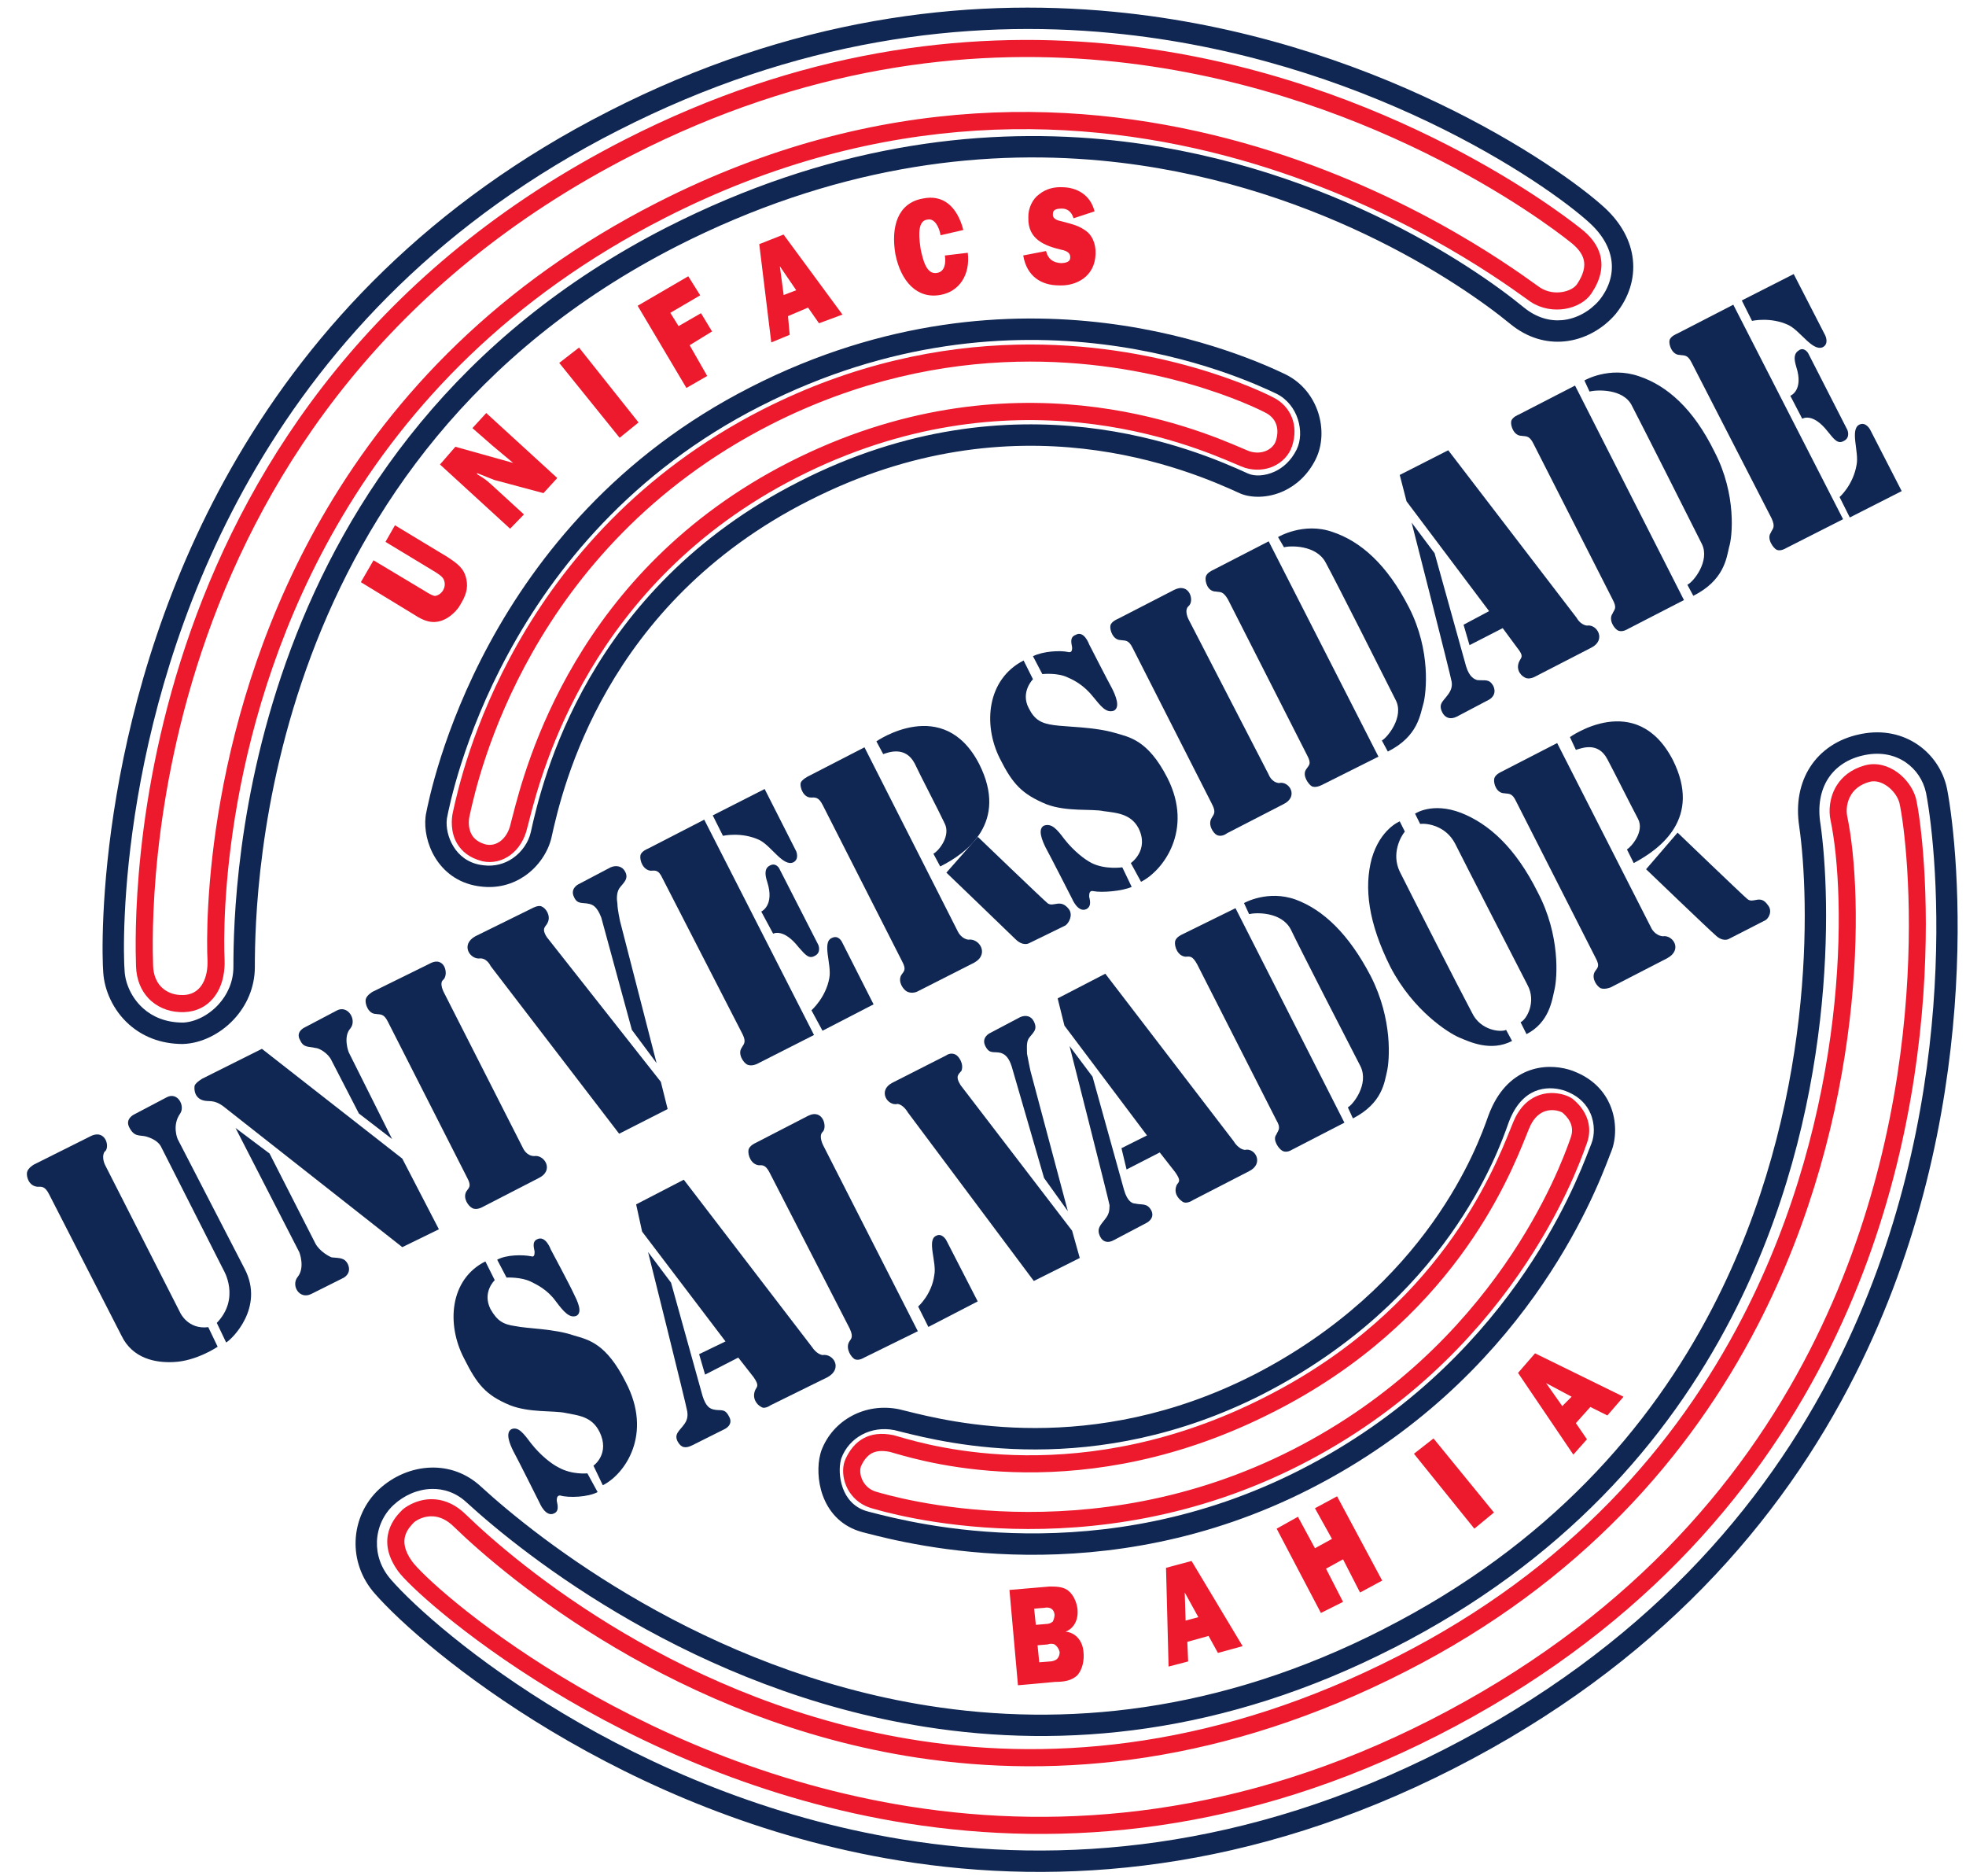 <?xml version="1.0" encoding="UTF-8" standalone="no"?>
<svg
   xmlns:dc="http://purl.org/dc/elements/1.1/"
   xmlns:cc="http://creativecommons.org/ns#"
   xmlns:rdf="http://www.w3.org/1999/02/22-rdf-syntax-ns#"
   xmlns:svg="http://www.w3.org/2000/svg"
   xmlns="http://www.w3.org/2000/svg"
   viewBox="0 0 86.667 82.667"
   height="82.667"
   width="86.667"
   xml:space="preserve"
   id="svg2"
   version="1.1"><defs
     id="defs6" /><g
     transform="matrix(1.333,0,0,-1.333,0,82.667)"
     id="g10"><g
       transform="scale(0.1)"
       id="g12"><path
         id="path14"
         style="fill:#0f2752;fill-opacity:1;fill-rule:evenodd;stroke:none"
         d="m 323.387,343.457 c 0,0 21.668,-20.828 23.074,-21.949 1.973,-1.41 4.227,1.687 7.043,-1.969 1.402,-1.973 0,-4.504 -1.133,-5.348 v 0 l -12.101,-5.91 v 0 c 0,0 -1.965,-1.125 -4.5,1.407 -1.407,1.41 -22.793,21.953 -22.793,21.953 v 0 l 10.41,11.816 v 0" /><path
         id="path16"
         style="fill:#0f2752;fill-opacity:1;fill-rule:nonzero;stroke:none"
         d="m 34.152,298.504 c -0.746,9.129 -2.352,90.828 44.445,170.551 24.836,42.308 63.285,84.113 122.672,114.293 l -0.004,0.007 c 60.379,30.817 117.613,37.665 167.035,32.918 85.176,-8.179 147.265,-50.972 162.269,-64.707 h 0.012 c 5.719,-5.257 8.75,-11.207 9.41,-17.164 0.707,-6.386 -1.324,-12.683 -5.691,-18.062 l -0.055,-0.07 c -4.18,-4.879 -10.269,-8.36 -16.941,-8.993 h -0.012 c -5.816,-0.543 -12.043,1.055 -17.785,5.739 l -0.016,0.015 c -16.652,13.699 -66.625,47.59 -135.293,54.02 -41.097,3.847 -88.918,-2.168 -140.308,-28.274 v -0.004 C 155.621,503.945 120.723,450.941 102.898,403.398 85.047,355.777 84.281,313.551 84.281,300.473 c 0,-6.891 -2.793,-12.852 -6.863,-17.258 -4.617,-5.008 -10.988,-8.047 -16.848,-8.223 l -0.098,-0.012 c -7.582,0 -13.496,2.641 -17.789,6.458 -5.359,4.761 -8.148,11.414 -8.527,17.066 z M 84.684,465.48 C 38.938,387.543 40.484,307.949 41.211,299.059 v -0.055 c 0.258,-4.027 2.277,-8.809 6.18,-12.277 3.098,-2.754 7.434,-4.661 13.082,-4.661 v -0.007 c 3.988,0.156 8.418,2.343 11.742,5.945 2.953,3.199 4.977,7.508 4.977,12.469 0,13.375 0.785,56.566 19.09,105.39 C 114.617,454.77 150.5,509.277 220.684,545.082 h 0.011 c 52.731,26.793 101.871,32.957 144.141,29 70.555,-6.605 121.965,-41.477 139.125,-55.586 v 0.004 c 4.168,-3.402 8.598,-4.57 12.68,-4.191 4.781,0.453 9.179,2.992 12.234,6.558 3.121,3.875 4.578,8.324 4.086,12.762 -0.477,4.293 -2.781,8.699 -7.168,12.73 l 0.004,0.008 c -14.574,13.34 -74.953,54.887 -158.16,62.875 -48.235,4.629 -104.133,-2.07 -163.164,-32.195 h -0.012 C 146.453,547.563 108.918,506.766 84.684,465.48" /><path
         id="path18"
         style="fill:#ed192d;fill-opacity:1;fill-rule:nonzero;stroke:none"
         d="m 44.984,300.668 c -0.281,8.523 -1.488,55.633 18.168,111.164 19.68,55.602 60.254,119.699 143.5,162.172 57.766,29.473 112.129,36.078 158.969,31.738 87.59,-8.113 148.867,-54.558 157.012,-61.039 3.433,-2.625 5.828,-5.672 6.656,-9.285 v 0 c 0.84,-3.672 0.035,-7.719 -2.961,-12.219 v -0.011 l -0.051,-0.079 -0.004,0.004 c -1.714,-2.566 -4.996,-4.468 -8.726,-5.078 -3.602,-0.59 -7.715,-0.019 -11.27,2.27 l -0.011,0.011 -0.161,0.106 -0.097,0.066 -1.145,0.821 -0.011,0.007 C 485.969,534.875 364.75,621.906 219.914,548.125 168.23,521.793 134.789,485.777 113.191,449.398 73.312,382.219 73.731,313.863 74.269,302.859 v -0.046 c 0.031,-0.934 0.016,-1.817 -0.043,-2.629 -0.289,-4.09 -1.609,-7.621 -3.82,-10.192 -2.317,-2.707 -5.559,-4.344 -9.562,-4.469 h -0.008 c -0.582,-0.019 -1.148,-0.011 -1.688,0.028 v 0.004 c -3.695,0.195 -7.414,1.703 -10.117,4.609 -2.32,2.488 -3.891,5.977 -4.047,10.504 z M 68.488,409.953 C 49.172,355.383 50.355,309.199 50.633,300.844 c 0.102,-3.016 1.086,-5.27 2.535,-6.828 1.664,-1.782 3.988,-2.707 6.312,-2.821 h 0.066 c 0.41,-0.027 0.785,-0.039 1.101,-0.027 h 0.012 c 2.305,0.07 4.152,0.988 5.449,2.496 1.41,1.645 2.269,4.043 2.473,6.914 0.047,0.68 0.062,1.36 0.043,2.016 -0.555,11.254 -0.992,81.144 39.699,149.683 22.078,37.196 56.254,74.012 109.024,100.899 147.863,75.324 271.496,-13.41 290.789,-27.266 l 1.093,-0.777 0.102,-0.07 0.004,0.003 c 2.285,-1.472 4.957,-1.836 7.305,-1.453 2.211,0.364 4.066,1.352 4.918,2.633 v 0.012 l 0.054,0.074 h 0.004 c 2.051,3.09 2.649,5.664 2.156,7.824 v 0.008 c -0.5,2.203 -2.171,4.215 -4.617,6.078 l -0.043,0.035 c -7.988,6.352 -68.054,51.879 -154.004,59.844 -45.89,4.246 -99.187,-2.238 -155.89,-31.168 -81.656,-41.664 -121.438,-104.504 -140.731,-159" /><path
         id="path20"
         style="fill:#0f2752;fill-opacity:1;fill-rule:nonzero;stroke:none"
         d="m 140.859,350.949 c 0.719,3.723 5.454,27.828 21.059,56.571 15.605,28.734 42.098,62.168 86.348,84.652 l -0.004,0.004 c 44.375,22.617 85.695,25.054 117.343,21.148 31.637,-3.894 53.668,-14.156 59.407,-16.883 l 0.027,-0.015 0.195,-0.094 0.043,-0.027 c 5.457,-2.727 9.012,-7.477 10.664,-12.61 1.653,-5.144 1.403,-10.757 -0.75,-15.199 l -0.015,-0.016 -0.071,-0.144 v -0.027 c -2.617,-5.25 -6.5,-8.598 -10.527,-10.477 -5.285,-2.461 -10.965,-2.371 -14.609,-0.754 l -0.043,0.027 c -8.129,3.723 -26.61,11.86 -51.61,14.684 -24.976,2.816 -56.503,0.336 -90.804,-17.16 H 267.5 c -33.742,-17.078 -54.117,-40.82 -66.496,-62.309 -12.395,-21.519 -16.816,-40.851 -18.609,-48.988 v -0.027 c -1.098,-4.754 -4.25,-9.598 -8.864,-12.766 -3.961,-2.715 -9.004,-4.23 -14.746,-3.457 h -0.027 l -0.875,0.125 -0.082,0.016 c -6.582,1.097 -11.11,4.851 -13.863,9.332 -2.704,4.394 -3.676,9.57 -3.2,13.586 l 0.016,0.086 0.078,0.558 z m 27.262,53.192 c -15.004,-27.633 -19.582,-50.743 -20.305,-54.473 l -0.05,-0.355 h 0.004 c -0.313,-2.618 0.359,-6.059 2.199,-9.051 1.777,-2.895 4.695,-5.328 8.91,-6.051 l 0.875,-0.125 v -0.004 c 3.82,-0.508 7.168,0.496 9.793,2.297 3.113,2.137 5.23,5.363 5.953,8.504 h 0.008 c 1.867,8.469 6.461,28.523 19.379,50.953 12.945,22.469 34.222,47.285 69.418,65.098 l -0.004,0.004 c 35.769,18.246 68.695,20.828 94.793,17.882 26.019,-2.941 45.238,-11.386 53.722,-15.269 l 0.004,0.008 c 2.039,-0.907 5.422,-0.864 8.77,0.695 2.723,1.269 5.363,3.57 7.18,7.211 l 0.011,-0.004 0.051,0.105 h -0.008 c 1.371,2.832 1.496,6.512 0.387,9.969 -1.109,3.453 -3.465,6.629 -7.047,8.434 l -0.004,-0.004 -0.164,0.078 c -5.516,2.625 -26.695,12.488 -57.246,16.254 -30.543,3.762 -70.422,1.414 -113.281,-20.43 h -0.012 c -42.695,-21.691 -68.269,-53.976 -83.336,-81.726" /><path
         id="path22"
         style="fill:#ed192d;fill-opacity:1;fill-rule:nonzero;stroke:none"
         d="m 149.738,351.457 0.18,0.813 c 2.684,12.168 19.98,90.519 102.324,132.523 h 0.012 c 30.051,15.273 58.844,20.816 83.867,21.41 47.223,1.117 81.137,-15.457 84.977,-17.461 h 0.004 c 2.718,-1.355 5.023,-3.664 6.191,-6.762 0.988,-2.613 1.148,-5.753 0.02,-9.289 l -0.012,-0.031 c -0.981,-2.953 -3.258,-5.39 -6.242,-6.707 -2.68,-1.183 -5.95,-1.484 -9.344,-0.469 l -0.047,0.024 c -0.734,0.234 -1.75,0.672 -3.188,1.285 -14.468,6.187 -73.949,31.629 -144.949,-4.5 -68.363,-34.832 -84.445,-97.473 -88.558,-113.496 l 0.011,-0.004 c -0.175,-0.688 -0.347,-1.348 -0.586,-2.215 l -0.011,-0.055 -0.012,-0.023 c -0.863,-3.879 -2.863,-6.957 -5.434,-8.914 l 0.004,-0.004 c -2.726,-2.07 -6.062,-2.902 -9.41,-2.176 l -0.14,0.043 c -4.18,1.078 -6.704,3.262 -8.18,5.731 -2.324,3.863 -1.902,8.347 -1.477,10.277 z m 5.696,-0.406 -0.18,-0.813 c -0.262,-1.187 -0.535,-3.922 0.809,-6.156 0.773,-1.293 2.179,-2.469 4.582,-3.125 v 0.004 l 0.043,-0.008 0.046,-0.008 c 1.684,-0.367 3.379,0.067 4.782,1.133 h 0.007 c 1.543,1.176 2.766,3.11 3.332,5.617 h -0.007 l 0.015,0.082 0.047,0.168 0.578,2.243 h 0.012 c 4.242,16.531 20.836,81.171 91.465,117.156 73.348,37.332 134.789,11.043 149.734,4.652 1.309,-0.558 2.254,-0.965 2.629,-1.09 l 0.004,0.004 c 2.02,-0.605 3.926,-0.449 5.445,0.223 1.532,0.676 2.68,1.859 3.157,3.265 0.699,2.204 0.632,4.082 0.066,5.586 -0.629,1.668 -1.91,2.93 -3.422,3.684 l -0.058,0.035 c -3.43,1.805 -36.239,17.945 -82.27,16.852 -24.273,-0.571 -52.223,-5.965 -81.445,-20.809 l 0.004,-0.004 C 174.836,438.941 158.043,362.867 155.434,351.051" /><path
         id="path24"
         style="fill:#ed192d;fill-opacity:1;fill-rule:nonzero;stroke:none"
         d="M 633.66,355.973 C 636.434,343.77 647.262,256.668 603.598,171.297 580.008,125.176 540.555,79.519 475.438,46.363 411.746,13.922 351.719,9.168 300.199,17.262 204.277,32.336 137.625,92.305 131.633,100.707 l -0.008,0.012 c -3.863,5.375 -4.07,9.902 -3.008,13.398 1.055,3.457 3.289,5.696 4.442,6.844 l 0.156,0.144 c 1.519,1.305 5.715,3.821 10.887,3.309 3.156,-0.312 6.66,-1.707 10.082,-5.117 17.019,-16.492 72.07,-62.836 150.031,-74.676 45.746,-6.945 99.414,-1.996 157.961,27.895 56.765,28.859 92.304,69.957 114.054,112.031 35.372,68.406 34.438,139.301 29.11,164.586 v 0 c -0.61,2.84 -0.391,7.457 2.113,11.398 1.781,2.809 4.68,5.282 9.176,6.547 h 0.012 l 0.172,0.047 0.035,0.012 c 3.793,0.996 7.582,-0.129 10.625,-2.336 2.902,-2.102 5.179,-5.266 6.097,-8.465 l 0.008,-0.043 0.059,-0.211 z m -35.09,-182.11 c 42.723,83.535 32.344,168.453 29.594,180.754 l -0.043,0.168 c -0.574,2.016 -2.062,4.047 -3.973,5.43 -1.773,1.285 -3.882,1.969 -5.859,1.449 v 0.004 l -0.129,-0.035 v -0.004 c -2.953,-0.832 -4.816,-2.391 -5.922,-4.133 -1.59,-2.504 -1.738,-5.418 -1.359,-7.187 v -0.012 c 5.465,-25.922 6.476,-98.531 -29.617,-168.34 C 559.02,138.941 522.711,96.934 464.742,67.465 404.992,36.961 350.148,31.918 303.375,39.02 223.809,51.105 167.613,98.414 150.242,115.242 l -0.035,0.035 c -2.359,2.364 -4.652,3.317 -6.66,3.512 -3.121,0.309 -5.625,-1.125 -6.59,-1.922 -0.836,-0.836 -2.324,-2.371 -2.934,-4.39 -0.625,-2.051 -0.406,-4.848 2.196,-8.469 l 0.008,-0.012 c 5.769,-8.113 70.722,-66.367 164.832,-81.156 50.48,-7.93 109.316,-3.258 171.812,28.574 63.91,32.543 102.598,77.281 125.699,122.449" /><path
         id="path26"
         style="fill:#0f2752;fill-opacity:1;fill-rule:nonzero;stroke:none"
         d="M 643.945,359.109 C 647.777,339.063 656.738,251.281 613.516,165.66 589.148,117.387 548.223,69.769 480.543,35.316 413.734,1.285 351.117,-3.707 297.422,5 205.715,19.871 139.988,74.906 123.953,93.273 l -0.004,-0.004 c -4.597,5.227 -6.574,11.485 -6.344,17.523 0.243,6.402 2.985,12.551 7.723,16.945 4.719,4.383 10.883,7.012 17.149,7.196 5.836,0.171 11.734,-1.762 16.636,-6.332 18.797,-17.235 73.672,-60.739 148.039,-72.43 44.348,-6.973 95.684,-2.621 150.485,25.402 v 0.016 c 54.465,27.75 88.136,66.523 108.672,106.14 34.578,66.711 32.039,135.817 28.73,158.961 h 0.008 c -1.231,7.782 0.168,14.571 3.551,19.84 3.566,5.555 9.277,9.364 16.386,10.852 l 0.575,0.121 0.054,0.012 c 7.235,1.406 13.657,-0.188 18.59,-3.563 4.957,-3.383 8.391,-8.57 9.637,-14.32 v -0.031 l 0.094,-0.438 z M 607.207,168.848 c 42.258,83.711 33.523,169.379 29.789,188.933 H 637 l -0.074,0.352 h -0.008 c -0.867,4.019 -3.258,7.633 -6.699,9.98 -3.461,2.367 -8.039,3.469 -13.278,2.453 v 0.004 l -0.515,-0.109 c -5.207,-1.086 -9.348,-3.813 -11.875,-7.75 -2.477,-3.859 -3.481,-8.973 -2.524,-14.969 l 0.016,-0.054 C 605.441,323.906 608.059,252.922 572.59,184.492 551.445,143.703 516.813,103.797 460.844,75.277 l -0.004,0.012 C 404.52,46.492 351.715,42.027 306.074,49.199 229.785,61.195 173.574,105.75 154.324,123.398 l -0.015,0.012 c -3.446,3.223 -7.575,4.586 -11.641,4.465 -4.531,-0.133 -9.031,-2.078 -12.52,-5.312 -3.367,-3.122 -5.312,-7.485 -5.488,-12.02 -0.164,-4.309 1.274,-8.813 4.606,-12.598 V 97.93 C 144.852,80.07 208.883,26.508 298.527,11.973 350.91,3.48 412.043,8.371 477.336,41.625 c 66.141,33.676 106.102,80.137 129.871,127.223" /><path
         id="path28"
         style="fill:#0f2752;fill-opacity:1;fill-rule:nonzero;stroke:none"
         d="m 532.844,239.426 c -0.211,-0.496 -0.403,-0.996 -0.66,-1.668 l 0.011,-0.004 c -4.793,-12.5 -28.343,-73.891 -98.929,-109.852 -68.43,-34.91 -132.477,-18.339 -147,-14.586 l -0.985,0.254 h -0.015 c -0.391,0.106 -0.828,0.239 -1.309,0.395 -6.383,2.129 -10.055,6.769 -11.875,11.777 -1.746,4.817 -1.738,10.059 -0.805,13.625 v 0.016 c 0.082,0.316 0.176,0.64 0.286,0.961 l 0.027,0.094 c 1.867,5.093 5.535,9.16 10.18,11.632 4.515,2.403 9.945,3.297 15.523,2.153 l 0.137,-0.028 2.215,-0.547 h 0.015 c 14.637,-3.66 61.215,-15.3 114.653,11.805 v -0.008 c 58.011,29.696 74.515,76.285 77.789,85.535 l 0.105,0.297 0.016,0.043 c 0.355,0.981 0.777,1.969 1.25,2.957 h -0.008 c 3.422,7.196 8.348,10.801 13.316,12.293 4.949,1.485 9.891,0.809 13.434,-0.496 0.543,-0.203 1.086,-0.433 1.601,-0.676 v -0.003 c 5.481,-2.469 8.809,-6.34 10.61,-10.489 v -0.011 c 2.371,-5.473 2.015,-11.477 0.449,-15.403 z m -7.25,0.844 0.722,1.863 0.016,0.035 v 0.004 c 0.977,2.488 1.168,6.332 -0.379,9.914 h -0.008 c -1.172,2.699 -3.39,5.238 -7.078,6.891 l -0.066,0.027 c -0.293,0.141 -0.641,0.281 -1.024,0.426 -2.39,0.879 -5.703,1.343 -8.976,0.363 -3.25,-0.977 -6.531,-3.461 -8.942,-8.531 l -0.011,-0.012 c -0.317,-0.664 -0.649,-1.457 -0.981,-2.367 l -0.09,-0.254 c -3.429,-9.688 -20.714,-58.481 -81.269,-89.473 l -0.012,-0.015 C 361.711,130.848 313.188,142.973 297.941,146.781 v 0.004 l -2.187,0.543 c -3.863,0.758 -7.59,0.145 -10.664,-1.488 -3.125,-1.664 -5.598,-4.406 -6.856,-7.836 l -0.121,-0.418 h -0.004 c -0.632,-2.43 -0.613,-6.043 0.618,-9.434 1.164,-3.203 3.476,-6.16 7.449,-7.484 0.226,-0.078 0.535,-0.164 0.887,-0.258 v -0.004 l 0.972,-0.254 c 14.043,-3.625 75.949,-19.648 142.024,14.063 68.156,34.723 90.89,93.988 95.519,106.055 z M 278.234,138.004 V 138 v 0.004" /><path
         id="path30"
         style="fill:#ed192d;fill-opacity:1;fill-rule:nonzero;stroke:none"
         d="m 524.629,241.758 -0.219,-0.617 c -3.015,-8.387 -25.137,-70.024 -94.285,-105.286 -34.961,-17.839 -69.078,-21.839 -95.16,-21.16 -26.117,0.676 -44.211,6.047 -47.07,6.907 l -0.047,0.019 c -0.547,0.176 -1.067,0.379 -1.543,0.598 h -0.012 c -3.145,1.449 -5.27,3.933 -6.422,6.605 -1.168,2.715 -1.344,5.699 -0.598,8.059 l 0.012,0.012 c 0.102,0.32 0.231,0.648 0.375,0.968 l 0.012,0.024 c 1.367,2.91 3.226,5.258 5.844,6.703 2.613,1.441 5.859,1.914 9.953,1.062 l 0.109,-0.023 1.695,-0.484 c 10.559,-3.075 60.786,-17.704 121.282,13.199 l 0.011,0.011 c 56.973,28.852 75.274,74.407 80.934,88.5 0.723,1.801 1.246,3.11 1.695,3.977 v 0.004 c 0.422,0.816 0.891,1.582 1.391,2.277 2.668,3.719 6.035,5.211 9.105,5.575 3.039,0.355 5.832,-0.442 7.391,-1.243 l -0.004,-0.007 c 0.363,-0.184 0.684,-0.375 0.934,-0.555 l 0.097,-0.078 c 0.848,-0.68 2.731,-2.313 4.036,-4.789 1.378,-2.618 2.117,-6.09 0.492,-10.262 z m -5.539,1.285 0.25,0.691 0.023,0.079 c 0.895,2.296 0.512,4.175 -0.222,5.566 -0.762,1.441 -1.895,2.461 -2.477,2.945 l -0.16,0.094 h -0.012 c -0.836,0.43 -2.383,0.852 -4.137,0.645 -1.714,-0.204 -3.617,-1.071 -5.183,-3.25 -0.32,-0.446 -0.641,-0.973 -0.949,-1.571 l -0.012,-0.012 c -0.277,-0.531 -0.781,-1.781 -1.461,-3.476 -5.852,-14.563 -24.758,-61.633 -83.637,-91.449 l -0.004,0.008 c -62.488,-31.915 -114.476,-16.774 -125.406,-13.594 -0.578,0.168 -1.023,0.301 -1.492,0.418 -2.598,0.519 -4.535,0.285 -5.977,-0.508 -1.457,-0.805 -2.566,-2.262 -3.437,-4.113 l -0.129,-0.336 0.008,-0.004 c -0.356,-1.125 -0.227,-2.645 0.402,-4.11 0.649,-1.507 1.84,-2.906 3.586,-3.711 l -0.004,-0.003 c 0.274,-0.125 0.563,-0.239 0.848,-0.336 l 0.004,0.007 c 2.765,-0.832 20.281,-6.023 45.582,-6.683 25.336,-0.656 58.488,3.23 92.465,20.566 67.164,34.25 88.613,94.004 91.531,102.137 z M 294.211,140.137 h -0.004 z M 516.664,252.32 v 0.004 -0.004" /><path
         id="path32"
         style="fill:#0f2752;fill-opacity:1;fill-rule:evenodd;stroke:none"
         d="m 71.695,182.77 3.094,-6.477 v 0 c 1.973,1.125 12.664,11.543 6.195,24.211 v 0 L 58.75,243.551 v 0 c 0,0 -1.969,4.508 0.844,8.449 1.688,2.527 -0.844,7.316 -4.5,5.344 v 0 l -10.695,-5.629 v 0 c 0,0 -3.094,-1.406 -1.688,-4.219 1.688,-3.379 3.379,-2.535 5.629,-3.094 0.844,-0.285 3.938,-1.129 5.066,-3.664 v 0 l 20.539,-40.519 v 0 c 0,0 5.629,-9.285 -2.25,-17.449 v 0" /><path
         id="path34"
         style="fill:#0f2752;fill-opacity:1;fill-rule:evenodd;stroke:none"
         d="m 40.18,178.551 c 3.656,-7.602 11.254,-9.012 17.16,-8.727 7.602,0.278 14.641,5.067 14.641,5.067 v 0 l -3.102,6.468 v 0 c -6.75,-0.843 -9.285,4.789 -9.285,4.789 v 0 l -24.766,48.684 v 0 c 0,0 -1.402,2.531 -0.281,4.504 1.973,1.121 0.566,7.879 -4.781,5.066 v 0 l -18.57,-9.285 v 0 c 0,0 -1.973,-1.133 -2.254,-2.539 -0.281,-1.406 0.562,-4.5 3.375,-4.785 1.41,0 2.531,0.285 3.941,-2.531 v 0 l 23.922,-46.711 v 0" /><path
         id="path36"
         style="fill:#0f2752;fill-opacity:1;fill-rule:evenodd;stroke:none"
         d="m 77.894,247.215 21.098,-41.09 v 0 c 0,0 1.977,-5.066 -0.562,-8.164 -2.25,-2.809 0.562,-7.594 4.508,-5.625 v 0 l 10.687,5.348 v 0 c 0,0 2.816,1.41 1.41,4.507 -1.125,2.243 -2.812,1.965 -5.347,2.243 -0.844,0.285 -3.938,1.972 -5.344,4.507 v 0 l -15.196,29.825 -11.254,8.449 v 0" /><path
         id="path38"
         style="fill:#0f2752;fill-opacity:1;fill-rule:evenodd;stroke:none"
         d="m 129.672,243.551 -14.356,28.711 v 0 c 0,0 -1.968,5.062 0.563,7.879 2.25,2.812 -0.844,7.882 -4.504,5.91 v 0 l -10.691,-5.629 v 0 c 0,0 -3.098,-1.41 -1.407,-4.219 1.121,-2.535 2.809,-1.973 5.067,-2.535 1.121,0 4.219,-1.691 5.344,-4.223 v 0 l 9.003,-17.445 10.981,-8.449 v 0" /><path
         id="path40"
         style="fill:#0f2752;fill-opacity:1;fill-rule:evenodd;stroke:none"
         d="m 73.66,254.527 59.383,-46.711 12.102,5.907 -12.102,23.359 -46.43,36.301 v 0 c -5.629,-2.813 -19.695,-9.848 -19.695,-9.848 0,0 -1.977,-1.129 -2.539,-2.25 -0.281,-1.41 0,-4.504 3.379,-5.066 1.688,-0.281 3.094,0.281 5.902,-1.692 v 0" /><path
         id="path42"
         style="fill:#0f2752;fill-opacity:1;fill-rule:evenodd;stroke:none"
         d="m 154.434,230.891 c 1.691,-3.098 0.566,-3.375 -0.282,-4.782 -1.129,-2.254 0.848,-4.785 1.973,-5.347 1.406,-0.848 3.371,0.281 3.371,0.281 v 0 l 18.578,9.57 v 0 c 5.34,2.532 1.969,7.875 -1.406,7.317 -2.539,0 -3.66,2.527 -3.66,2.527 v 0 l -26.172,51.504 v 0 c 0,0 -1.691,3.094 -0.281,4.223 1.972,1.687 0.562,8.156 -4.504,5.343 v 0 l -18.856,-9.289 v 0 c 0,0 -1.972,-1.121 -2.254,-2.531 -0.281,-1.406 0.848,-4.785 3.379,-4.785 1.407,-0.281 2.532,0.281 3.938,-2.531 v 0 l 26.176,-51.5 v 0" /><path
         id="path44"
         style="fill:#0f2752;fill-opacity:1;fill-rule:evenodd;stroke:none"
         d="m 341.609,403.191 3.098,-5.91 v 0 c 0,0 5.066,0.563 8.438,-1.125 1.968,-0.847 5.343,-2.535 8.441,-6.476 2.535,-3.094 4.223,-5.344 6.758,-4.5 2.254,1.125 0.566,5.066 -0.563,7.316 -1.41,2.535 -7.601,14.637 -7.601,14.637 0,0 -1.692,4.781 -4.504,3.094 -2.25,-0.848 -1.121,-3.379 -1.121,-4.223 0,-1.125 -0.282,-1.688 -1.41,-1.406 -2.536,0.562 -8.157,0.281 -11.536,-1.407 v 0" /><path
         id="path46"
         style="fill:#0f2752;fill-opacity:1;fill-rule:evenodd;stroke:none"
         d="m 374.254,326.926 -3.102,6.472 v 0 c 0,0 -5.621,-0.843 -10.125,1.407 -2.254,1.129 -5.914,3.941 -9.011,7.879 -2.528,3.379 -4.215,5.347 -6.746,4.507 -2.254,-1.128 -0.563,-5.066 0.558,-7.316 1.406,-2.539 8.727,-16.887 8.727,-16.887 0,0 1.968,-4.785 4.785,-3.379 1.969,1.125 0.84,3.661 0.84,4.219 0,1.129 0.281,1.973 1.406,1.692 2.816,-0.563 9.566,0 12.668,1.406 v 0" /><path
         id="path48"
         style="fill:#0f2752;fill-opacity:1;fill-rule:evenodd;stroke:none"
         d="m 338.512,401.781 3.097,-6.191 v 0 c 0,0 -4.222,-4.219 -1.406,-9.563 1.969,-3.941 4.219,-5.07 8.438,-5.632 3.945,-0.563 13.23,-0.563 19.984,-2.532 4.781,-1.41 10.973,-2.254 17.445,-14.914 8.727,-17.168 -1.406,-30.676 -8.726,-34.336 v 0 l -3.375,6.192 v 0 c 0,0 6.191,4.222 2.539,11.539 -2.539,4.785 -7.324,5.066 -11.543,5.629 -3.938,0.843 -12.102,-0.285 -18.856,2.25 -8.16,3.379 -11.257,6.754 -15.476,15.195 -5.629,11.258 -4.219,26.172 7.879,32.363 v 0" /><path
         id="path50"
         style="fill:#0f2752;fill-opacity:1;fill-rule:evenodd;stroke:none"
         d="m 400.707,354.508 c 1.684,-3.098 0.563,-3.66 0,-4.785 -1.406,-2.254 0.563,-5.067 1.684,-5.629 1.687,-0.844 3.379,0.562 3.379,0.562 v 0 l 18.574,9.567 v 0 c 5.347,2.535 1.969,7.882 -1.406,7.035 -2.528,0.285 -3.379,2.816 -3.379,2.816 v 0 l -26.454,51.219 v 0 c 0,0 -1.687,3.094 0,4.504 1.973,1.687 0.286,7.879 -4.781,5.344 v 0 l -18.574,-9.567 v 0 c 0,0 -2.254,-0.847 -2.531,-2.254 -0.285,-1.406 0.84,-4.785 3.379,-4.785 1.402,-0.277 2.531,0.285 3.933,-2.531 v 0 l 26.176,-51.496 v 0" /><path
         id="path52"
         style="fill:#0f2752;fill-opacity:1;fill-rule:evenodd;stroke:none"
         d="m 245.559,278.242 c 1.402,-2.812 0.281,-3.375 -0.282,-4.504 -1.41,-1.968 0.563,-5.066 1.969,-5.625 1.406,-0.566 3.094,0.278 3.094,0.278 v 0 l 18.859,9.57 -36.304,71.195 -18.575,-9.566 v 0 c 0,0 -2.254,-0.844 -2.531,-2.254 -0.281,-1.688 0.844,-4.781 3.371,-5.063 1.414,0 2.539,0.563 3.945,-2.535 v 0 l 26.454,-51.496 v 0" /><path
         id="path54"
         style="fill:#0f2752;fill-opacity:1;fill-rule:evenodd;stroke:none"
         d="m 239.086,343.813 -3.379,6.753 17.164,8.723 10.418,-20.543 v 0 c 0,0 1.125,-2.531 -0.848,-3.656 -3.378,-1.692 -7.316,5.344 -11.261,7.316 -5.903,2.813 -12.094,1.407 -12.094,1.407 v 0" /><path
         id="path56"
         style="fill:#0f2752;fill-opacity:1;fill-rule:evenodd;stroke:none"
         d="m 255.688,311.449 c 0,0 3.375,1.969 8.445,-4.504 2.25,-2.535 3.375,-3.937 5.347,-2.812 2.243,1.125 1.125,3.656 1.125,3.656 v 0 l -12.953,25.328 v 0 c 0,0 -1.117,1.973 -3.093,0.848 -1.688,-0.848 -1.688,-2.817 -0.84,-5.352 2.531,-7.879 -1.969,-9.847 -1.969,-9.847 v 0 l 3.938,-7.317 v 0" /><path
         id="path58"
         style="fill:#0f2752;fill-opacity:1;fill-rule:evenodd;stroke:none"
         d="m 268.352,286.121 3.656,-6.754 16.887,8.723 -10.411,20.547 v 0 c 0,0 -1.121,2.531 -3.379,1.406 -3.382,-1.406 0,-8.727 -0.843,-13.23 -1.125,-6.469 -5.91,-10.692 -5.91,-10.692 v 0" /><path
         id="path60"
         style="fill:#0f2752;fill-opacity:1;fill-rule:evenodd;stroke:none"
         d="m 432.223,370.543 c 1.691,-3.094 0.566,-3.375 -0.285,-4.777 -1.403,-1.977 0.851,-5.071 1.976,-5.629 1.402,-0.567 3.375,0.558 3.375,0.558 v 0 l 18.574,9.289 -36.304,71.196 -18.575,-9.571 v 0 c 0,0 -1.972,-0.839 -2.25,-2.25 -0.281,-1.406 0.567,-4.785 3.375,-4.785 1.411,-0.281 2.254,0.285 3.942,-2.527 v 0 l 26.172,-51.504 v 0" /><path
         id="path62"
         style="fill:#0f2752;fill-opacity:1;fill-rule:evenodd;stroke:none"
         d="m 458.957,371.672 -1.969,3.656 v 0 c 1.688,0.844 7.602,7.883 4.504,13.512 -4.222,8.441 -19.418,38.555 -23.078,45.305 -3.098,5.91 -11.816,5.628 -13.789,5.066 v 0 l -1.973,3.375 v 0 c 0,0 8.446,5.066 18.016,1.691 9.285,-3.097 18.008,-10.695 25.332,-25.047 7.309,-14.351 5.621,-28.14 4.777,-31.519 -1.129,-3.656 -1.683,-10.973 -11.82,-16.039 v 0" /><path
         id="path64"
         style="fill:#0f2752;fill-opacity:1;fill-rule:evenodd;stroke:none"
         d="m 533.254,422.047 c 1.687,-3.098 0.559,-3.383 0,-4.789 -1.402,-1.965 0.559,-5.063 1.965,-5.625 1.414,-0.563 3.101,0.562 3.101,0.562 v 0 l 18.575,9.567 -36.024,70.918 -18.582,-9.571 v 0 c 0,0 -2.242,-0.843 -2.527,-2.246 -0.282,-1.41 0.851,-4.789 3.383,-4.789 1.402,-0.281 2.527,0.285 3.933,-2.531 v 0 l 26.176,-51.496 v 0" /><path
         id="path66"
         style="fill:#0f2752;fill-opacity:1;fill-rule:evenodd;stroke:none"
         d="m 559.988,423.168 -1.972,3.66 v 0 c 1.972,0.848 7.593,7.883 4.785,13.508 -4.219,8.445 -19.418,38.555 -23.074,45.59 -2.817,5.91 -11.825,5.347 -14.071,4.785 v 0 l -1.687,3.656 v 0 c 0,0 8.152,4.785 18.008,1.41 9.285,-3.097 18.011,-10.695 25.046,-25.047 7.317,-14.074 5.903,-28.144 4.782,-31.519 -0.844,-3.66 -1.692,-10.977 -11.817,-16.043 v 0" /><path
         id="path68"
         style="fill:#0f2752;fill-opacity:1;fill-rule:evenodd;stroke:none"
         d="m 501.734,406.004 c 2.25,-2.813 1.411,-3.094 0.844,-4.223 -1.41,-2.531 0,-4.781 1.684,-5.625 1.41,-0.847 3.383,0.282 3.383,0.282 v 0 l 18.574,9.566 v 0 c 5.062,2.531 1.969,7.879 -1.41,7.316 -2.246,0.282 -3.379,2.535 -3.379,2.535 v 0 l -42.492,55.438 -16.04,-8.164 2.25,-8.723 27.301,-36.301 -8.445,-4.503 1.969,-6.754 10.976,5.629 4.785,-6.473 v 0" /><path
         id="path70"
         style="fill:#0f2752;fill-opacity:1;fill-rule:evenodd;stroke:none"
         d="m 466.836,447.371 c 0,0 12.945,-50.656 13.234,-52.625 0.274,-1.687 -0.289,-3.094 -1.41,-4.5 -1.414,-1.973 -3.097,-2.816 -1.687,-5.629 0.84,-1.687 2.527,-2.531 4.785,-1.406 v 0 l 10.691,5.629 v 0 c 0,0 2.813,1.406 1.406,4.5 -1.406,2.535 -2.812,1.691 -5.351,1.969 -0.84,0.281 -2.531,0.847 -3.652,4.507 v 0 l -10.422,37.426 -7.594,10.129 v 0" /><path
         id="path72"
         style="fill:#0f2752;fill-opacity:1;fill-rule:evenodd;stroke:none"
         d="m 180.832,310.32 c -1.969,3.098 -0.289,3.379 0.281,4.785 1.125,2.254 -0.57,4.786 -1.976,5.348 -1.121,0.563 -3.09,-0.562 -3.09,-0.562 v 0 l -18.856,-9.289 v 0 c -5.066,-2.813 -1.691,-7.875 1.688,-7.313 2.258,0 3.379,-2.535 3.379,-2.535 v 0 l 42.496,-55.438 16.039,8.161 -2.254,9.003 -37.707,47.84 v 0" /><path
         id="path74"
         style="fill:#0f2752;fill-opacity:1;fill-rule:evenodd;stroke:none"
         d="m 217.133,268.672 -12.098,46.996 v 0 c 0,0 -0.851,3.941 -0.851,5.629 -0.278,1.691 -0.278,3.66 0.57,5.066 1.121,1.692 3.379,3.094 1.969,5.629 -0.848,1.688 -2.817,2.25 -4.782,1.406 v 0 l -10.699,-5.628 v 0 c 0,0 -2.82,-1.407 -1.402,-4.219 1.129,-2.535 2.812,-1.688 5.062,-2.254 1.129,-0.281 2.532,-0.844 3.942,-4.504 v 0 l 10.125,-37.145 8.164,-10.976 v 0" /><path
         id="path76"
         style="fill:#0f2752;fill-opacity:1;fill-rule:evenodd;stroke:none"
         d="m 310.934,333.68 -2.254,4.218 v 0 c 1.691,0.848 5.91,5.915 3.668,10.133 -1.977,4.223 -8.172,16.043 -9.856,19.699 -3.097,5.911 -8.722,3.661 -10.414,3.094 v 0 l -2.254,4.223 v 0 c 0,0 22.235,15.48 34.051,-7.598 9.57,-19.136 -3.934,-29.265 -12.941,-33.769 v 0" /><path
         id="path78"
         style="fill:#0f2752;fill-opacity:1;fill-rule:evenodd;stroke:none"
         d="m 298.27,302.441 c 1.687,-3.093 0.562,-3.375 -0.278,-4.781 -1.129,-2.25 0.84,-4.785 1.965,-5.347 1.691,-0.844 3.379,0 3.379,0 v 0 l 18.852,9.566 v 0 c 5.07,2.816 1.687,8.164 -1.969,7.598 -2.25,0.281 -3.371,2.535 -3.371,2.535 v 0 l -30.961,61.066 -18.574,-9.57 v 0 c 0,0 -2.25,-1.121 -2.536,-2.25 -0.273,-1.406 0.852,-4.781 3.379,-4.781 1.41,0 2.539,0.281 3.942,-2.536 v 0 l 26.172,-51.5 v 0" /><path
         id="path80"
         style="fill:#0f2752;fill-opacity:1;fill-rule:evenodd;stroke:none"
         d="m 585.871,448.781 c 1.406,-3.097 0.289,-3.379 -0.277,-4.785 -1.406,-1.969 0.847,-5.066 1.972,-5.629 1.407,-0.562 3.094,0.563 3.094,0.563 v 0 l 18.856,9.566 -36.305,70.918 -18.57,-9.566 v 0 c 0,0 -2.25,-0.844 -2.532,-2.25 -0.281,-1.41 0.844,-4.785 3.379,-4.785 1.407,-0.286 2.528,0.281 3.934,-2.536 v 0 l 26.449,-51.496 v 0" /><path
         id="path82"
         style="fill:#0f2752;fill-opacity:1;fill-rule:evenodd;stroke:none"
         d="m 579.402,514.066 -3.382,6.754 17.168,8.727 10.417,-20.266 v 0 c 0,0 1.407,-2.812 -0.847,-3.937 -3.371,-1.406 -7.313,5.347 -11.25,7.316 -5.914,2.817 -12.106,1.406 -12.106,1.406 v 0" /><path
         id="path84"
         style="fill:#0f2752;fill-opacity:1;fill-rule:evenodd;stroke:none"
         d="m 596.012,481.703 c 0,0 3.375,2.254 8.433,-4.219 2.258,-2.816 3.383,-4.222 5.352,-3.097 2.25,1.129 1.125,3.66 1.125,3.66 v 0 l -12.949,25.324 v 0 c 0,0 -1.125,1.973 -2.809,1.129 -1.976,-1.129 -1.976,-2.812 -1.129,-5.629 2.531,-7.879 -1.969,-9.57 -1.969,-9.57 v 0 l 3.946,-7.598 v 0" /><path
         id="path86"
         style="fill:#0f2752;fill-opacity:1;fill-rule:evenodd;stroke:none"
         d="m 608.359,455.82 3.375,-6.757 17.168,8.722 -10.41,20.266 v 0 c 0,0 -1.406,2.816 -3.66,1.687 -3.098,-1.687 0,-9.008 -0.844,-13.226 -1.125,-6.754 -5.629,-10.692 -5.629,-10.692 v 0" /><path
         id="path88"
         style="fill:#0f2752;fill-opacity:1;fill-rule:evenodd;stroke:none"
         d="m 164.418,203.664 3.098,-5.906 v 0 c 0,0 4.789,0.281 8.16,-1.41 1.691,-0.844 5.344,-2.535 8.164,-6.469 2.531,-3.379 4.5,-5.633 6.75,-4.785 2.258,1.125 0.281,5.066 -0.84,7.312 -1.129,2.539 -7.602,14.637 -7.602,14.637 0,0 -1.687,4.785 -4.5,3.379 -1.972,-0.848 -0.847,-3.379 -0.847,-4.227 0,-1.125 -0.278,-1.687 -1.125,-1.402 -2.813,0.562 -8.16,0.562 -11.258,-1.129 v 0" /><path
         id="path90"
         style="fill:#0f2752;fill-opacity:1;fill-rule:evenodd;stroke:none"
         d="m 197.633,126.84 -3.383,6.187 v 0 c 0,0 -5.066,-0.562 -9.57,1.977 -2.254,1.121 -5.907,3.934 -9.004,7.879 -2.531,3.375 -4.223,5.625 -6.469,4.785 -2.258,-1.133 -0.566,-5.07 0.563,-7.324 1.406,-2.531 8.718,-17.164 8.718,-17.164 0,0 1.973,-4.782 4.789,-3.379 1.965,0.847 0.84,3.66 0.84,4.222 0,1.125 0.285,1.692 1.125,1.692 2.821,-0.848 9.289,-0.567 12.391,1.125 v 0" /><path
         id="path92"
         style="fill:#0f2752;fill-opacity:1;fill-rule:evenodd;stroke:none"
         d="m 160.516,203.102 3.101,-6.196 v 0 c 0,0 -4.23,-3.937 -1.414,-9.566 2.25,-3.945 4.223,-5.063 8.16,-5.625 3.942,-0.848 12.95,-0.848 19.418,-3.098 4.785,-1.41 10.696,-2.535 17.172,-15.476 9,-17.172 -0.285,-30.391 -7.601,-34.051 v 0 l -3.094,6.469 v 0 c 0,0 5.625,3.937 1.965,11.261 -2.532,5.067 -7.032,5.344 -11.254,6.192 -3.942,0.84 -11.821,0 -18.289,2.531 -8.164,3.375 -10.977,7.035 -15.203,15.473 -5.907,11.261 -4.782,26.175 7.039,32.086 v 0" /><path
         id="path94"
         style="fill:#0f2752;fill-opacity:1;fill-rule:evenodd;stroke:none"
         d="m 317.684,261.355 c -1.965,3.098 -0.563,3.657 0.285,4.786 0.844,2.25 -0.848,4.781 -1.973,5.347 -1.687,0.844 -3.094,-0.281 -3.094,-0.281 v 0 l -17.73,-9.004 v 0 c -5.063,-2.539 -1.68,-7.879 1.691,-7.039 1.969,-0.281 3.371,-2.812 3.371,-2.812 v 0 l 41.657,-55.723 15.191,7.605 -2.527,9.004 -36.871,48.117 v 0" /><path
         id="path96"
         style="fill:#0f2752;fill-opacity:1;fill-rule:evenodd;stroke:none"
         d="m 353.145,219.707 -12.383,46.434 v 0 c 0,0 -0.84,3.941 -1.125,5.629 0,1.687 -0.278,3.66 0.566,5.062 1.406,1.973 3.094,2.816 1.688,5.633 -0.848,1.683 -2.532,2.25 -4.504,1.406 v 0 l -10.129,-5.348 v 0 c 0,0 -2.82,-1.406 -1.406,-4.222 1.406,-2.813 2.808,-1.688 5.066,-2.25 0.836,-0.281 2.527,-0.844 3.656,-4.504 v 0 l 10.696,-36.859 7.875,-10.981 v 0" /><path
         id="path98"
         style="fill:#0f2752;fill-opacity:1;fill-rule:evenodd;stroke:none"
         d="m 422.094,249.816 c 1.691,-2.816 0.558,-3.371 0,-4.777 -1.403,-1.691 0.844,-4.785 1.965,-5.351 1.406,-0.844 3.097,0.281 3.097,0.281 v 0 l 17.449,9.004 -36.023,70.918 -17.727,-8.723 v 0 c 0,0 -1.964,-0.848 -2.25,-2.254 -0.281,-1.687 0.84,-4.781 3.379,-5.066 1.407,0 2.25,0.562 3.934,-2.532 v 0 l 26.176,-51.5 v 0" /><path
         id="path100"
         style="fill:#0f2752;fill-opacity:1;fill-rule:evenodd;stroke:none"
         d="m 447.418,250.379 -1.68,3.66 v 0 c 1.68,0.844 7.032,7.598 4.215,13.508 -4.215,8.16 -19.707,38.269 -23.074,45.308 -3.094,5.911 -11.543,5.629 -13.793,5.067 v 0 l -1.691,3.656 v 0 c 0,0 7.878,4.504 17.175,1.125 9.004,-3.375 17.438,-11.254 24.762,-25.324 7.316,-14.356 6.191,-27.863 5.344,-31.52 -0.84,-3.379 -1.406,-10.414 -11.258,-15.48 v 0" /><path
         id="path102"
         style="fill:#0f2752;fill-opacity:1;fill-rule:evenodd;stroke:none"
         d="m 504.828,278.242 -1.969,3.942 v 0 c 1.969,0.839 5.352,6.75 2.254,12.382 -4.5,8.723 -20.261,39.399 -23.925,46.711 -3.094,5.914 -9.286,6.754 -11.54,6.473 v 0 l -1.683,3.379 v 0 c 0,0 5.629,3.941 15.199,0.281 9.285,-3.66 18.004,-11.535 25.328,-26.172 7.594,-14.351 6.465,-28.425 5.629,-32.078 -0.851,-3.66 -1.695,-10.976 -9.293,-14.918 v 0" /><path
         id="path104"
         style="fill:#0f2752;fill-opacity:1;fill-rule:evenodd;stroke:none"
         d="m 500.047,275.988 -1.973,3.66 v 0 c -1.691,-0.843 -8.437,-0.281 -11.258,5.629 -4.503,8.442 -20.261,39.399 -23.918,46.715 -2.816,5.906 0.278,11.539 1.692,13.227 v 0 l -1.692,3.375 v 0 c 0,0 -6.472,-2.531 -9.285,-12.379 -2.535,-9.57 -1.129,-21.11 6.192,-35.742 7.601,-14.633 19.41,-21.95 22.793,-23.356 3.375,-1.41 10.41,-4.785 17.449,-1.129 v 0" /><path
         id="path106"
         style="fill:#0f2752;fill-opacity:1;fill-rule:evenodd;stroke:none"
         d="m 303.637,188.188 3.379,-6.754 16.32,8.445 -10.414,20.258 v 0 c 0,0 -1.41,2.531 -3.379,1.41 -3.094,-1.41 0.285,-8.719 -0.563,-12.945 -0.839,-6.477 -5.343,-10.414 -5.343,-10.414 v 0" /><path
         id="path108"
         style="fill:#0f2752;fill-opacity:1;fill-rule:evenodd;stroke:none"
         d="m 281.02,180.871 c 1.406,-3.09 0.277,-3.375 -0.286,-4.508 -1.121,-2.242 0.844,-5.058 1.969,-5.621 1.406,-0.566 3.098,0.563 3.098,0.563 v 0 l 17.73,8.718 -31.242,61.352 v 0 c 0,0 -1.684,3.098 -0.281,4.504 1.691,1.406 0.281,7.879 -4.781,5.348 v 0 l -17.454,-9.008 v 0 c 0,0 -1.964,-0.844 -2.242,-2.25 -0.285,-1.688 0.836,-4.781 3.371,-5.067 1.129,0 2.254,0.286 3.657,-2.531 v 0 l 26.461,-51.5 v 0" /><path
         id="path110"
         style="fill:#0f2752;fill-opacity:1;fill-rule:evenodd;stroke:none"
         d="m 249.215,164.832 c 1.965,-2.809 1.125,-3.094 0.558,-4.223 -1.121,-2.531 0.286,-4.777 1.977,-5.629 1.121,-0.843 3.094,0.567 3.094,0.567 v 0 l 18.855,9.285 v 0 c 5.059,2.813 1.969,7.875 -1.691,7.313 -1.973,0.285 -3.379,2.531 -3.379,2.531 v 0 l -42.496,55.441 -15.758,-8.16 1.977,-9.004 27.574,-36.305 -8.723,-4.218 1.973,-6.758 10.976,5.633 5.063,-6.473 v 0" /><path
         id="path112"
         style="fill:#0f2752;fill-opacity:1;fill-rule:evenodd;stroke:none"
         d="m 214.32,206.195 c 0,0 12.664,-50.648 12.942,-52.621 0.285,-1.687 0,-3.097 -1.129,-4.504 -1.406,-1.968 -3.371,-3.093 -1.965,-5.629 1.125,-1.968 2.531,-2.25 4.785,-1.125 v 0 l 10.695,5.352 v 0 c 0,0 3.098,1.402 1.407,4.219 -1.407,2.812 -2.817,1.687 -5.067,2.25 -1.125,0.277 -2.531,0.843 -3.66,4.504 v 0 l -10.41,37.429 -7.598,10.125 v 0" /><path
         id="path114"
         style="fill:#0f2752;fill-opacity:1;fill-rule:evenodd;stroke:none"
         d="m 554.785,344.863 c 0,0 21.672,-20.82 23.074,-21.945 1.973,-1.691 4.223,1.684 6.754,-1.973 1.692,-1.968 0.278,-4.504 -0.84,-5.066 v 0 l -12.101,-6.191 v 0 c 0,0 -1.977,-1.125 -4.504,1.41 -1.688,1.406 -22.797,21.668 -22.797,21.668 v 0 l 10.414,12.097 v 0" /><path
         id="path116"
         style="fill:#0f2752;fill-opacity:1;fill-rule:evenodd;stroke:none"
         d="m 540.285,334.805 -2.246,4.504 v 0 c 1.406,0.843 5.906,5.91 3.652,10.132 -2.246,4.219 -8.156,16.039 -10.128,19.696 -3.094,5.91 -8.442,3.66 -10.415,3.097 v 0 l -1.964,4.219 v 0 c 0,0 21.949,15.762 34.05,-7.594 9.567,-19.136 -3.933,-29.269 -12.949,-34.054 v 0" /><path
         id="path118"
         style="fill:#0f2752;fill-opacity:1;fill-rule:evenodd;stroke:none"
         d="m 527.621,303.566 c 1.692,-3.093 0.567,-3.375 -0.273,-4.785 -1.129,-2.246 0.84,-4.777 1.965,-5.343 1.406,-0.563 3.375,0.281 3.375,0.281 v 0 l 18.574,9.57 v 0 c 5.347,2.813 1.972,7.879 -1.41,7.313 -2.528,0.285 -3.657,2.535 -3.657,2.535 v 0 l -31.238,61.347 -18.574,-9.566 v 0 c 0,0 -1.965,-0.844 -2.246,-2.25 -0.282,-1.691 0.84,-4.785 3.379,-4.785 1.406,-0.281 2.531,0.281 3.937,-2.813 v 0 l 26.168,-51.504 v 0" /><path
         id="path120"
         style="fill:#0f2752;fill-opacity:1;fill-rule:evenodd;stroke:none"
         d="m 388.605,232.652 c 1.973,-2.816 1.407,-3.093 0.567,-4.222 -1.133,-2.532 0.273,-4.5 1.961,-5.629 1.41,-0.844 3.383,0.566 3.383,0.566 v 0 l 18.57,9.563 v 0 c 5.066,2.539 1.973,7.879 -1.406,7.039 -2.246,0.285 -3.657,2.816 -3.657,2.816 v 0 l -42.492,55.438 -15.758,-8.16 2.243,-9.008 27.3,-36.301 -8.441,-4.223 1.688,-7.035 10.976,5.629 5.066,-6.473 v 0" /><path
         id="path122"
         style="fill:#0f2752;fill-opacity:1;fill-rule:evenodd;stroke:none"
         d="m 353.711,274.301 c 0,0 12.945,-50.934 13.223,-52.625 0,-1.969 -0.278,-3.098 -1.403,-4.5 -1.41,-1.969 -3.093,-3.102 -1.691,-5.91 0.844,-1.692 2.531,-2.254 4.504,-1.129 v 0 l 10.691,5.629 v 0 c 0,0 3.094,1.41 1.688,4.222 -1.407,2.535 -3.09,1.688 -5.344,2.25 -0.848,0 -2.531,0.563 -3.656,4.5 v 0 l -10.414,37.434 -7.598,10.129 v 0" /><path
         id="path124"
         style="fill:#ed192d;fill-opacity:1;fill-rule:evenodd;stroke:none"
         d="M 130.613,446.488 127.48,441 l 16.493,-9.977 v 0 c 1.172,-0.793 2.609,-1.574 2.957,-2.968 0.328,-1.11 0.101,-2.246 -0.43,-3.117 -0.523,-0.868 -1.609,-1.758 -2.734,-1.813 -1.137,0.234 -2.301,1.027 -3.168,1.551 v 0 l -17.075,10.23 -4.187,-7.23 L 137,416.91 v 0 c 3.191,-2.113 6.051,-3.113 9.375,-1.836 2.496,0.953 4.926,3.317 5.957,5.336 1.578,2.602 2.594,5.184 1.891,8.254 -0.727,3.629 -3.047,5.215 -6.239,7.328 v 0 l -17.371,10.496 v 0" /><path
         id="path126"
         style="fill:#ed192d;fill-opacity:1;fill-rule:evenodd;stroke:none"
         d="m 184.293,462.109 -23.492,21.489 -4.567,-4.989 6.743,-5.894 6.726,-5.617 -19.109,5.347 -5.09,-5.859 23.187,-21.227 4.582,4.711 -10.859,9.938 v 0 c -1.762,1.617 -2.633,2.14 -4.367,3.191 v 0 l -0.297,0.266 -0.012,0.281 5.735,-2.281 16.254,-4.348 4.566,4.992 v 0" /><path
         id="path128"
         style="fill:#ed192d;fill-opacity:1;fill-rule:evenodd;stroke:none"
         d="m 191.484,505.242 -6.539,-5.078 19.969,-24.75 6.254,5.07 -19.684,24.758 v 0" /><path
         id="path130"
         style="fill:#ed192d;fill-opacity:1;fill-rule:evenodd;stroke:none"
         d="m 235.477,510.574 -3.653,6.035 -7.414,-4.269 -2.734,4.387 9.883,5.789 -3.942,6.3 -16.746,-9.753 16.129,-27.172 6.871,3.964 -5.805,10.165 7.411,4.554 v 0" /><path
         id="path132"
         style="fill:#ed192d;fill-opacity:1;fill-rule:evenodd;stroke:none"
         d="m 270.844,513.273 7.761,2.875 -19.48,26.461 -8.035,-3.171 3.973,-32.5 6.089,2.523 -0.558,6.176 6.636,2.824 3.614,-5.188 v 0 z m -11.684,9.34 -1.265,9.516 5.421,-7.926 -4.156,-1.59 v 0" /><path
         id="path134"
         style="fill:#ed192d;fill-opacity:1;fill-rule:evenodd;stroke:none"
         d="m 312.473,535.68 c 0.394,-2.516 -0.043,-5.352 -2.559,-5.746 -3.633,-0.727 -4.711,4.582 -5.414,7.648 -0.406,2.801 -1.543,9.508 2.094,9.949 2.511,0.676 4.062,-2.633 4.457,-5.152 v 0 l 7.527,1.742 v 0 c -2.039,7.797 -6.715,11.817 -13.422,10.391 -8.379,-1.5 -10.566,-9.485 -9.039,-18.43 1.809,-8.934 7.141,-14.894 14.965,-13.418 6.145,1.113 9.844,6.633 8.961,13.918 v 0 l -7.57,-0.902 v 0" /><path
         id="path136"
         style="fill:#ed192d;fill-opacity:1;fill-rule:evenodd;stroke:none"
         d="m 338.387,535.703 c 1.156,-6.992 6.074,-9.871 11.707,-9.902 5.652,-0.317 11.996,2.785 12.215,10.398 0.132,3.387 -1.129,6.426 -3.735,8.004 -2.32,1.59 -4.875,2.035 -7.445,2.77 -1.137,0.23 -3.133,0.707 -2.926,2.402 -0.07,1.688 1.613,1.766 2.738,1.816 1.965,0.086 3.422,-0.98 4.09,-3.203 v 0 l 6.938,2.282 v 0 c -1.375,5.574 -5.985,7.902 -10.492,7.984 -2.829,0.16 -5.618,-0.531 -7.789,-2.316 -2.188,-1.504 -3.739,-4.672 -3.606,-7.762 -0.23,-7.336 5.773,-9.324 10.617,-10.52 1.137,-0.234 3.41,-0.691 3.215,-2.676 0.074,-1.683 -2.176,-1.785 -3.019,-1.82 -2.543,0.168 -4.278,1.219 -4.965,4 v 0 l -7.543,-1.457 v 0" /><path
         id="path138"
         style="fill:#ed192d;fill-opacity:1;fill-rule:evenodd;stroke:none"
         d="m 336.648,62.961 12.383,1.121 v 0 c 2.532,0 5.34,0.285 7.317,2.258 1.687,1.965 2.25,5.062 1.968,7.598 -0.281,3.934 -2.816,6.473 -5.914,6.746 v 0 0 c 2.821,1.133 4.227,3.945 3.946,7.32 -0.285,2.531 -1.41,5.07 -3.379,6.473 -1.692,1.129 -3.938,1.129 -5.91,1.129 v 0 l -13.227,-1.129 2.816,-31.516 v 0 z m 7.032,7.594 -0.559,5.629 3.371,0.281 v 0 c 0.567,0.285 1.692,0.285 2.254,0 0.844,-0.566 1.41,-1.402 1.692,-2.527 0,-0.852 -0.282,-1.695 -0.848,-2.258 -0.559,-0.555 -1.688,-0.84 -2.246,-0.84 v 0 l -3.664,-0.285 v 0 z m -1.125,12.383 -0.563,5.352 3.383,0.277 v 0 c 1.402,0.277 3.09,0 3.371,-2.254 0,-0.844 -0.281,-1.684 -0.562,-2.25 -0.567,-0.559 -1.407,-0.84 -2.25,-0.84 v 0 l -3.379,-0.285 v 0" /><path
         id="path140"
         style="fill:#ed192d;fill-opacity:1;fill-rule:evenodd;stroke:none"
         d="m 402.773,73.656 8.165,2.242 -16.883,28.153 -8.446,-2.258 0.848,-32.645 6.469,1.691 -0.274,6.477 7.028,1.961 3.093,-5.621 v 0 z m -10.691,10.688 -0.281,9.285 4.5,-8.16 -4.219,-1.125 v 0" /><path
         id="path142"
         style="fill:#ed192d;fill-opacity:1;fill-rule:evenodd;stroke:none"
         d="m 442.176,125.434 -7.317,-3.946 5.629,-10.129 -5.629,-3.089 -5.629,10.406 -7.035,-3.938 14.633,-27.863 7.32,3.66 -5.628,10.973 5.628,3.097 5.622,-10.976 7.324,3.945 -14.918,27.86 v 0" /><path
         id="path144"
         style="fill:#ed192d;fill-opacity:1;fill-rule:evenodd;stroke:none"
         d="m 474.07,144.57 -6.472,-5.062 19.976,-24.77 6.477,5.344 -19.981,24.488 v 0" /><path
         id="path146"
         style="fill:#ed192d;fill-opacity:1;fill-rule:evenodd;stroke:none"
         d="m 531.563,152.168 5.347,6.191 -29.265,14.348 -5.625,-6.469 18.289,-27.019 4.5,5.07 -3.661,5.344 4.786,5.347 5.629,-2.812 v 0 z m -14.915,3.098 -5.347,7.593 8.441,-4.5 -3.094,-3.093 v 0" /></g></g></svg>